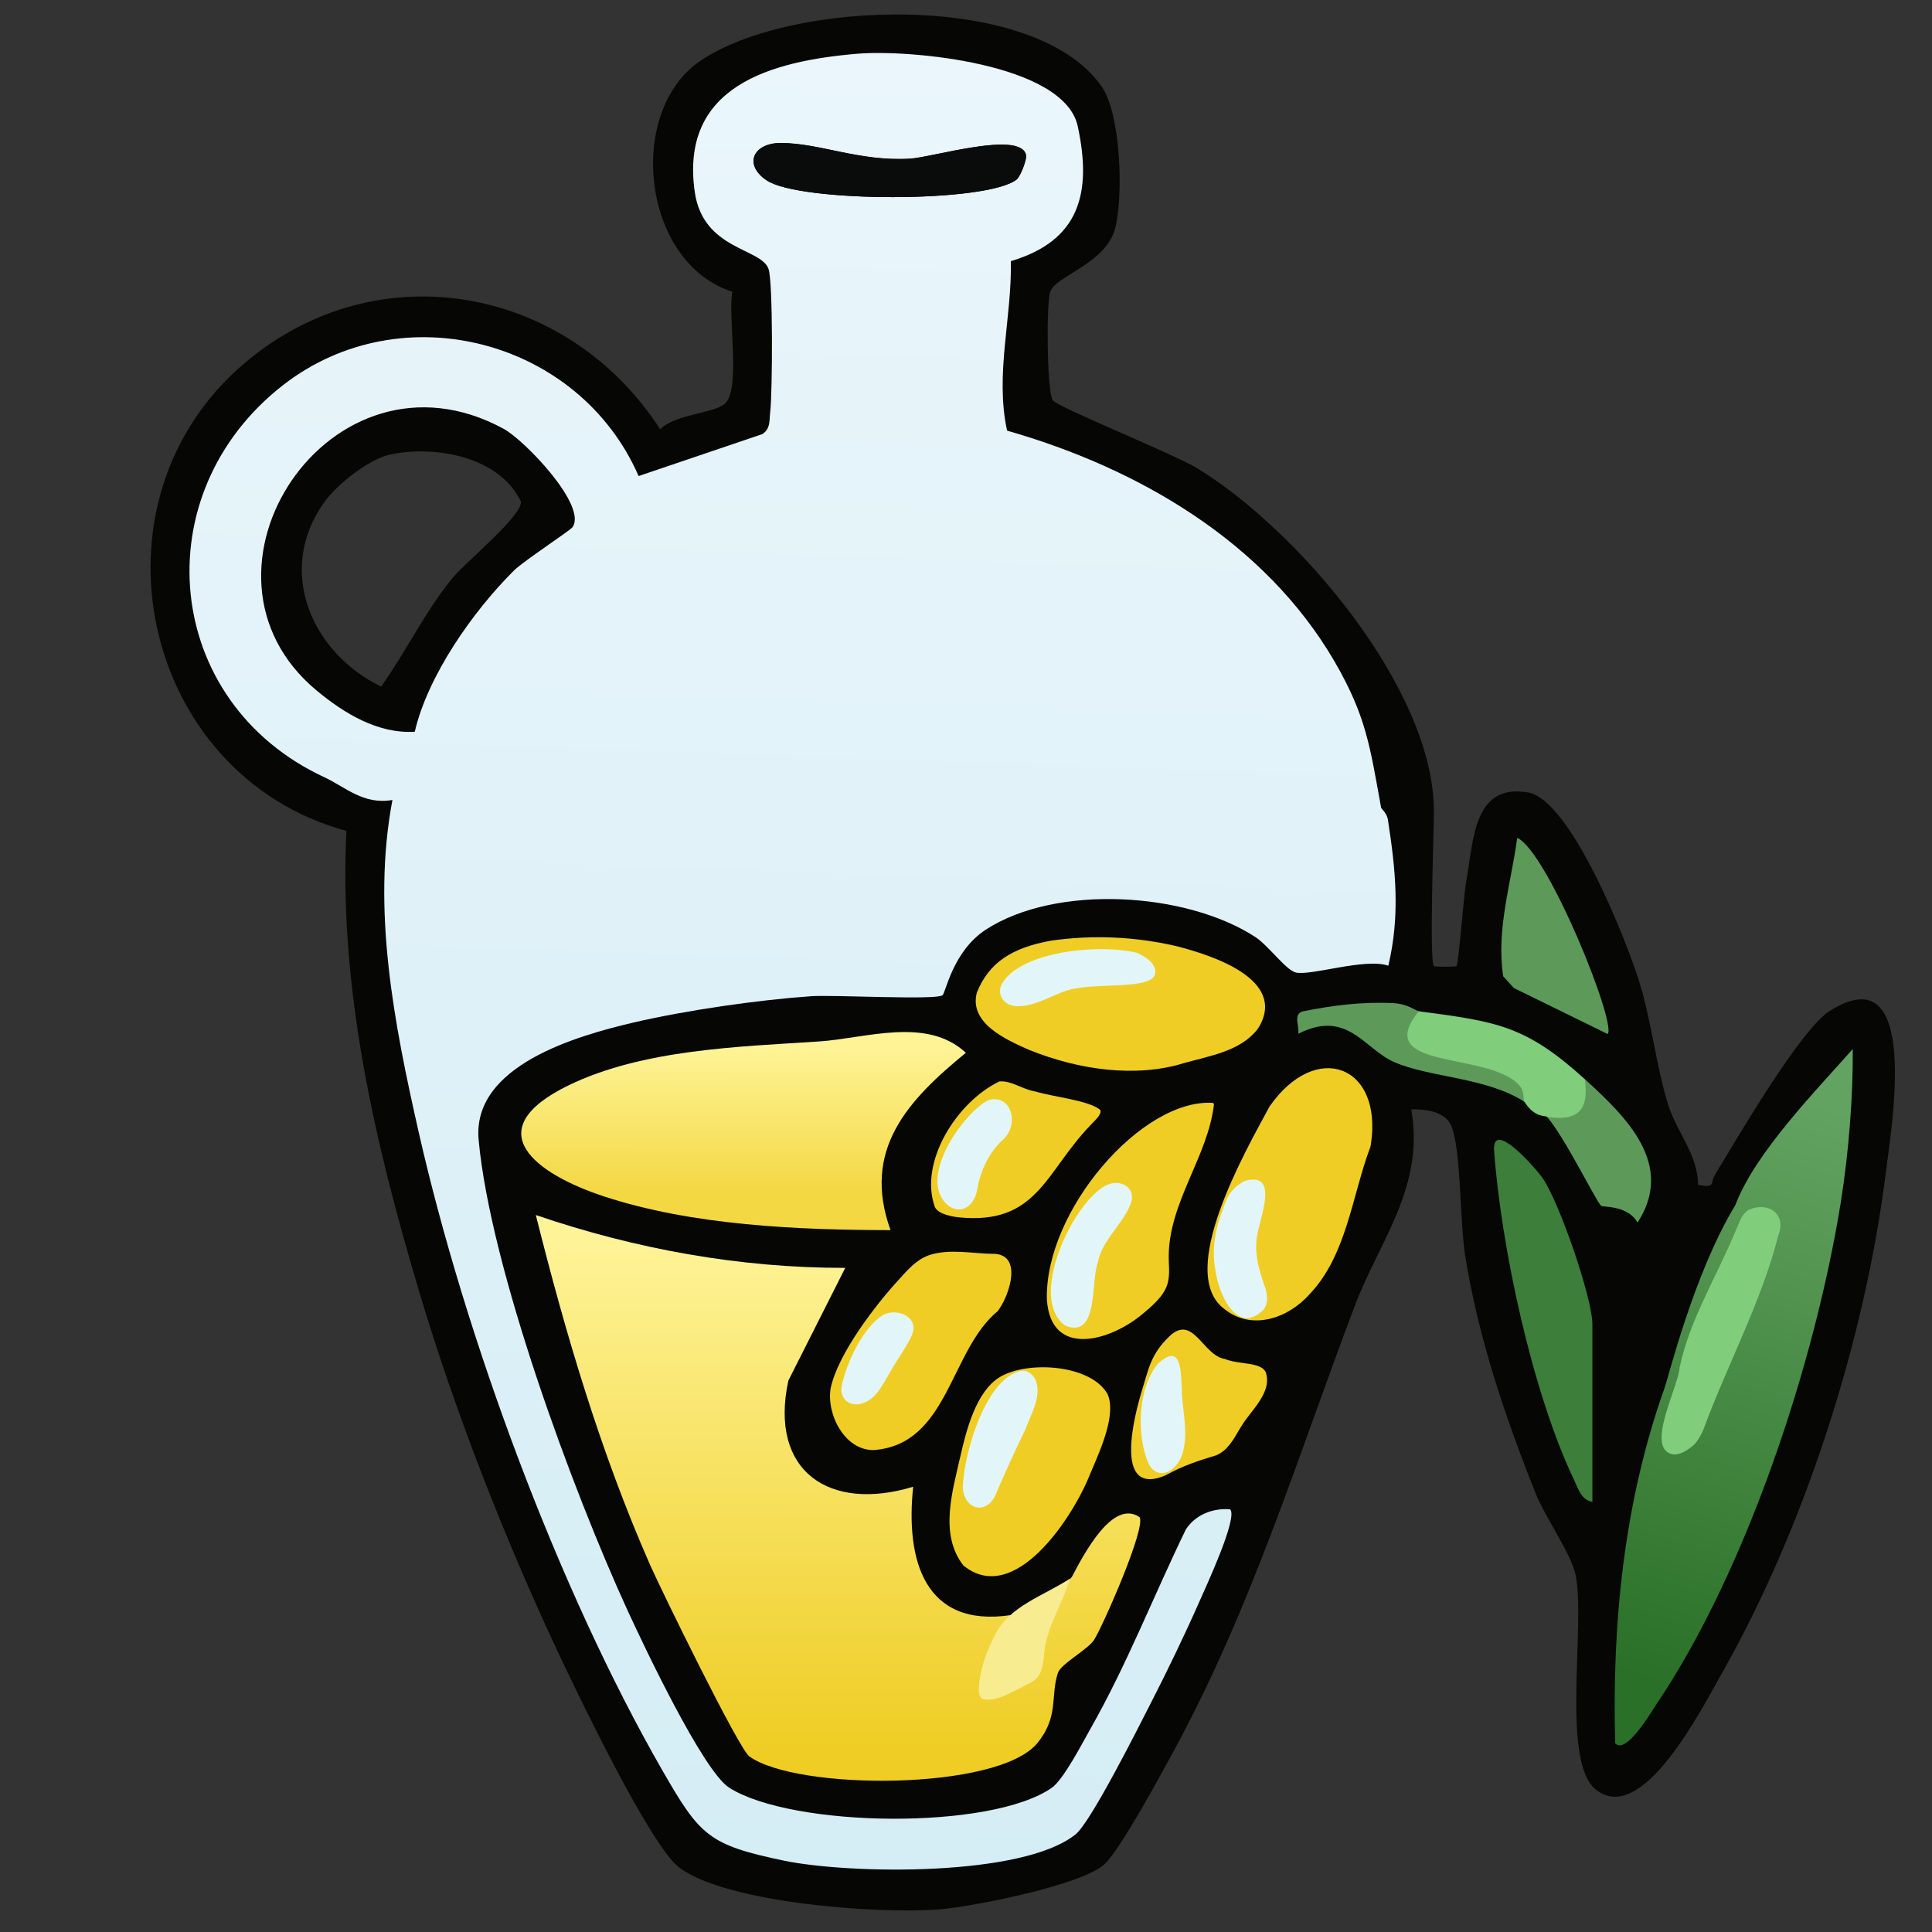 <svg xmlns="http://www.w3.org/2000/svg" xmlns:xlink="http://www.w3.org/1999/xlink" data-name="fill_riceoil" viewBox="0 0 128 128"><rect x="0" y="0" width="128" height="128" fill="#333333" stroke="none"/><defs><linearGradient id="b" x1="54.1" x2="49.9" y1="3.35" y2="123.57" gradientUnits="userSpaceOnUse"><stop offset="0" stop-color="#eaf6fb"/><stop offset="1" stop-color="#d5edf5"/></linearGradient><linearGradient id="a" x1="259.03" x2="259.09" y1="-871.09" y2="-804.09" gradientTransform="matrix(.5 0 0 .5 -74 518)" gradientUnits="userSpaceOnUse"><stop offset="0" stop-color="#fef396"/><stop offset="1" stop-color="#efcd24"/></linearGradient><linearGradient id="c" x1="246.53" x2="246.5" y1="-896.88" y2="-877.88" gradientTransform="matrix(.5 0 0 .5 -74 518)" gradientUnits="userSpaceOnUse"><stop offset="0" stop-color="#fef395"/><stop offset="1" stop-color="#f3d843"/></linearGradient><linearGradient id="d" x1="389.32" x2="365.04" y1="-889.85" y2="-813.63" gradientTransform="matrix(.5 0 0 .5 -74 518)" gradientUnits="userSpaceOnUse"><stop offset="0" stop-color="#63a361"/><stop offset="1" stop-color="#2a7028"/></linearGradient><linearGradient xlink:href="#a" id="e" x1="74.95" x2="83.95" y1="93.05" y2="93.05"/><linearGradient xlink:href="#a" id="f" x1="64.64" x2="83.82" y1="66.52" y2="66.52"/><linearGradient xlink:href="#a" id="g" x1="81.31" x2="90.14" y1="86.89" y2="71.6"/><linearGradient xlink:href="#a" id="h" x1="62.91" x2="73.56" y1="97.5" y2="97.5"/><linearGradient xlink:href="#a" id="i" x1="66.49" x2="67.5" y1="95.06" y2="95.06"/><linearGradient xlink:href="#a" id="j" x1="61.68" x2="72.92" y1="76.17" y2="76.17"/><linearGradient xlink:href="#a" id="k" x1="70.36" x2="80.56" y1="88.32" y2="73.2"/><linearGradient xlink:href="#a" id="l" x1="54.99" x2="67.01" y1="89.51" y2="89.51"/></defs><path d="M121.22 66.98c-1.94 1.22-6.21 8.56-7.61 10.87-.31.51.08.89-1.11.65.01-1.95-1.44-3.57-1.97-5.28-.8-2.55-1.09-5.44-1.9-8.1-.82-2.69-4.55-12.14-7.4-12.62-3.62-.61-3.59 3.14-4.09 5.89-.17.93-.49 5.38-.64 5.61-.04.07-1.45.06-1.5 0-.32-.4 0-8.8 0-10.25 0-8.13-9.06-18.72-15.74-22.76-1.58-.95-9.25-4.03-9.52-4.48-.38-.63-.43-6.38-.16-7.18.34-1.04 3.7-1.87 4.3-4.2.56-2.15.38-7.55-.88-9.38-4.42-6.4-20.74-5.79-26.67-1.67-4.85 3.38-3.81 13.32 2.19 15.25-.31 1.63.58 6.52-.51 7.43-.77.64-3.3.68-4.27 1.68-6.13-9.48-18.69-11.83-27.48-4.43-10.92 9.18-6.93 27.34 6.69 31.04-.51 10.38 1.86 20.58 4.8 30.45 2.36 7.94 5.65 16.34 9.16 23.84 1.29 2.74 6.19 12.99 8.1 14.4 3.21 2.37 13.26 3.08 17.24 2.76 2.2-.18 9.54-1.62 10.97-3.03 1.06-1.05 3.67-5.85 4.54-7.46 5.21-9.59 8.18-19.42 12-29.5 1.61-4.27 4.65-7.87 3.74-13.01.95-.03 2.27.14 2.66 1.11.65 1.59.55 6.3.91 8.57.86 5.42 2.66 10.73 4.69 15.81.65 1.6 2.33 3.93 2.63 5.37.67 3.22-.98 12.3 1.31 14.18 3.1 2.55 7.09-5.43 8.39-7.7 5.49-9.68 9.47-22.1 10.85-33.15.36-2.92 2.37-14.56-3.72-10.71M21.5 33.25c.82-1.16 2.97-2.85 4.36-3.14 3.03-.63 7.26.16 8.66 3.14 0 1-3.61 3.93-4.51 5.01-1.85 2.24-3.08 4.87-4.76 7.23-4.62-2.25-7.01-7.7-3.75-12.24" style="fill:#060705"/><path d="M91.95 54.3c-.07-.44-.43-.7-.45-.8-.73-4-.97-6.03-3.08-9.67-4.63-7.95-13.03-12.82-21.7-15.3-.81-3.76.33-7.47.25-11.23 4.53-1.34 5.4-4.48 4.43-8.95-.92-4.15-11.12-5.08-14.59-4.79-5.81.49-11.78 2.18-10.78 9.16.55 3.86 4.44 3.71 4.89 5.11.3.89.26 8.16.11 9.45-.07.55.04 1.11-.52 1.48l-8.2 2.78c-3.95-9.05-15.7-12.13-23.55-6.03-9.28 7.22-7.98 21.02 2.74 25.99 1.38.64 2.58 1.84 4.5 1.5-1.38 7.29.12 14.85 1.74 22.01 3.08 13.57 9.24 30.28 16.17 42.33 2.47 4.28 3.02 4.89 8.06 5.94 4.34.89 15.82 1.08 19.3-1.76 1-.81 4.1-6.97 4.92-8.58 1.07-2.08 2.3-4.62 3.24-6.76.42-.96 2.61-5.63 2.07-6.18-1.15-.1-2.29.35-2.93 1.32-2.12 4.36-3.91 8.97-6.31 13.19-.56.99-1.8 3.39-2.57 3.93-4.01 2.83-17.2 2.65-21.38 0-1.74-1.12-5.65-9.39-6.74-11.76-3.64-7.95-9.07-22.65-9.86-31.16-.45-4.93 6.52-6.9 10.28-7.78 3.49-.81 8.2-1.49 11.76-1.74 1.47-.1 8.23.27 8.69-.06.22-.16.67-2.92 2.89-4.36 4.65-3.01 13.25-2.49 17.84.5.88.58 2.02 2.19 2.68 2.35.98.24 4.59-.98 6.13-.45.79-3.33.49-6.35-.03-9.68M50.8 11.95c-1.55-1.04-.9-2.47.93-2.47 2.59 0 5.17 1.23 8.54 1.04 1.52-.09 7.38-1.9 7.71-.23.06.28-.38 1.41-.61 1.59-1.94 1.58-14.39 1.54-16.57.07M20.99 45.76c-9.45-7.83.92-23.56 12.36-17.36 1.39.74 5.58 5.11 4.58 6.53-.14.21-3.26 2.25-3.88 2.87-2.7 2.68-5.71 6.96-6.57 10.68-2.44.15-4.68-1.22-6.49-2.72" style="fill:url(#b)"/><path d="M71 104.5c.8-1.52 2.71-5.2 4.49-3.99.48.62-2.38 7.13-3 8.13-.38.62-2.2 1.59-2.4 2.19-.51 1.54.08 2.89-1.36 4.65-2.6 3.19-16 3.15-19.09.88-.7-.51-5.83-11.01-6.57-12.68-3.27-7.43-5.6-15.31-7.57-23.18C42.09 82.75 49 84.01 56 84l-3.77 7.47c-1.3 6.03 2.74 8.71 8.27 7.03-.51 4.82.72 9.38 6.5 8.5l.38 1.04c-3.11 5.44 1.29 2.72 1.45-1.23l2.16-2.31Z" style="fill:url(#a)"/><path d="M59 81.5c-6.13-.01-13.14-.31-19-2.24-4.49-1.48-8.44-4.37-2.34-7.35 4.92-2.39 11.27-2.56 16.59-2.91 3.09-.2 7.14-1.67 9.74.75-3.82 3.13-6.92 6.4-4.99 11.75" style="fill:url(#c)"/><path d="M114.99 79.79c1.34-3.47 5.3-7.5 7.76-10.29.02 3.23-.27 6.88-.8 10.2-1.7 10.54-6.22 24.35-12.24 33.26-.33.49-1.99 3.32-2.7 2.54-.22-7.94.59-16.01 3.26-23.51.29-.8 1.95-7.63 4.73-12.2Z" style="fill:url(#d)"/><path d="M105.5 99.5c-.76-.12-.96-.92-1.24-1.51-2.74-5.74-4.81-15.39-5.27-21.74-.16-2.18 2.75 1.14 3.21 1.8 1.12 1.62 3.3 7.95 3.3 9.7z" style="fill:#3c7e3a"/><path d="M82.12 94.69c-.38.65-.79 1.42-1.55 1.73-1.19.36-2.21.69-3.34 1.32-3.06 1.32-2.45-2.67-1.6-5.53.47-1.51.6-2.48 1.85-3.68 1.58-1.5 2.21 1.29 3.68 1.51.94.38 2.33.18 2.69.85.49 1.37-1.02 2.58-1.63 3.64l-.09.15Z" style="fill:url(#e)"/><path d="M83.31 68.19c-1.14 1.46-3.16 1.76-4.86 2.24-3.19.99-6.97.46-10.26-.87-1.55-.68-4.01-1.78-3.47-3.8.8-2 2.35-2.98 4.92-3.44 2.84-.4 5.54-.26 8.24.35 2.42.61 7.38 2.21 5.53 5.37z" style="fill:url(#f)"/><path d="M90.77 76.04c-1.2 3.2-1.55 7.15-4.04 9.74-1.4 1.56-3.79 2.39-5.58.97-3.31-2.4 1.43-10.59 2.96-13.44 3.07-4.42 7.53-2.75 6.71 2.53l-.04.2Z" style="fill:url(#g)"/><path d="M72.24 97.61c-1.12 2.89-5.03 8.86-8.41 6.11-1.62-2.07-.72-4.93-.2-7.25.39-1.7 1.03-4.27 2.6-5.23 1.85-1.12 6.06-.84 7.15 1.13.57 1.29-.39 3.5-1.06 5.06l-.08.19Z" style="fill:url(#h)"/><path d="M67.5 95.5c-.67-.09-.96-.42-1.01-.88.29 0 .62.25 1.01.88" style="fill:url(#i)"/><path d="m106.5 68.5-6.2-3.04-.71-.78c-.47-3.11.52-6.13.93-9.17 2 .89 6.62 12.34 5.99 13Z" style="fill:#5d9a5a"/><path d="M115.89 80.14c1.27-.55 2.49.3 1.93 1.7-1.1 4.38-3.42 8.65-4.99 12.94-.16.35-.35.68-.6.94-.39.33-.9.71-1.43.63-1.83-.4.42-4.5.48-5.76.68-3.19 2.39-5.87 3.73-9.09.2-.46.38-1.02.75-1.28l.12-.08Z" style="fill:#80cd7b"/><path d="M61.93 79.94c-1.05-2.93 1.45-6.94 4.28-8.29.77-.08 1.56.54 2.41.67 1.18.36 3.48.57 4.27 1.21.14.3-.38.72-.62.99-3.04 3.14-3.53 6.66-8.77 6.13-.51-.06-1.22-.21-1.5-.58l-.08-.12Z" style="fill:url(#j)"/><path d="M105 71.5c2.01 2.34-.37 4.68-2.5 2.5-.1-.12-.8.1-1.5-1q-2.49-2.31-6.75-2.64c-2.46-.44-2.87-3.37-.25-3.36 5.17.68 7.08.94 11 4.5" style="fill:#80cd7b"/><path d="M80.43 73.15c-.39 3.46-2.99 6.49-3 10.1 0 .77.14 1.48-.24 2.2-.27.55-.93 1.14-1.44 1.56-2.15 1.84-6.12 3-6.39-.89-.17-5.88 6.29-13.37 11.01-13.05z" style="fill:url(#k)"/><path d="M75.47 63.2c.64.28 1.3.88 1 1.47-.46.8-3.44.52-4.98.78-1.49.16-2.64 1.26-4.15 1.21-.9-.04-1.32-.85-.96-1.48 1.24-2.17 6.48-2.67 8.96-2.05l.14.06Z" style="fill:#e2f6fa"/><path d="M105 71.5c2.76 2.51 5.99 5.66 3.49 9.5-.65-1.17-2.31-1.01-2.41-1.11-.34-.31-2.42-4.56-3.58-5.89 2.05.28 2.78-.42 2.5-2.5" style="fill:#5d9a5a"/><path d="M73.41 78.48c.74-.34 1.77.13 1.56 1.07-.38 1.4-1.96 2.55-2.23 4.07-.5 1.32.07 5.06-2.14 4.22-2.54-1.76.44-8.14 2.66-9.3zm10.26 8.33c-1.74 1.67-2.93-1.09-3.14-2.61-.31-1.68.07-3.05.68-4.59.23-.62.69-1.09 1.26-1.37 2.1-.59 1.22 1.85.89 3.27-.35 1.38.04 2.61.48 3.85.15.5.16.98-.08 1.34l-.09.12Zm-14.95 5.03c.14.99-.46 1.95-.78 2.85-.82 1.69-1.34 2.85-2.05 4.5-.74 1.28-2.12.65-2.1-.75.12-2.36 1.58-7.24 3.93-7.63.48 0 .85.37.97.86l.03.16Z" style="fill:#e2f6fa"/><path d="M94 67c-3.25 4 4.89 2.6 6.74 5.01.26.34.16.83.26.99-2.5-1.63-6.3-1.61-8.62-2.63-2.02-.88-3.1-3.53-6.37-1.88.1-.5-.38-1.34.34-1.49 1.97-.4 3.94-.64 5.96-.54.96.05 1.46.5 1.69.53Z" style="fill:#5d9a5a"/><path d="M65.63 72.85c1.42-.27 1.94 1.72.75 2.72-.8.75-1.41 1.93-1.62 3.15-.17 1.17-1.05 1.77-1.91 1.17-2.2-1.75 1.04-6.25 2.64-7l.13-.04Z" style="fill:#e2f6fa"/><path d="M66.13 86.84c-3.21 2.61-3.27 8.85-8.23 9.23-1.93.04-3.15-2.36-2.87-4.08.49-2.34 3.06-5.63 4.51-7.2.6-.66 1.15-1.32 2.01-1.63 1.38-.46 2.92-.09 4.31-.09 1.87.07 1.04 2.64.35 3.64l-.09.13Z" style="fill:url(#l)"/><path d="M70.88 104.62c-.45 1.56-1.59 3.25-1.7 4.97-.1.95-.19 1.52-.94 1.92-.89.4-2.17 1.3-3.14 1.06-.2-.11-.26-.38-.25-.74.06-1.17.51-2.47 1.08-3.52.91-1.89 3.26-2.61 4.92-3.7l.03.02Z" style="fill:#f7ec90"/><path d="M76.83 90.25c1.46-1.25 1.42.58 1.48 2.21.08 1.1.34 2.28.14 3.39-.22 1.54-1.62 2.35-2.31 1.21-.9-1.92-.74-5.19.59-6.72l.1-.1Zm-18.2-3.19c.88-.38 2.37.23 1.74 1.49-.23.52-.66 1.14-1.05 1.77-.76 1.2-1.16 2.36-2.21 2.66-.75.25-1.55-.26-1.33-1.25.38-1.61 1.41-3.77 2.72-4.61l.14-.06Z" style="fill:#e2f6fa"/><path d="M67.37 11.88c-1.94 1.58-14.4 1.54-16.58.07-1.55-1.04-.9-2.48.93-2.48 2.59 0 5.17 1.23 8.55 1.04 1.52-.08 7.38-1.9 7.71-.23.06.28-.38 1.41-.61 1.59Z" style="fill:#0a0b0b"/></svg>